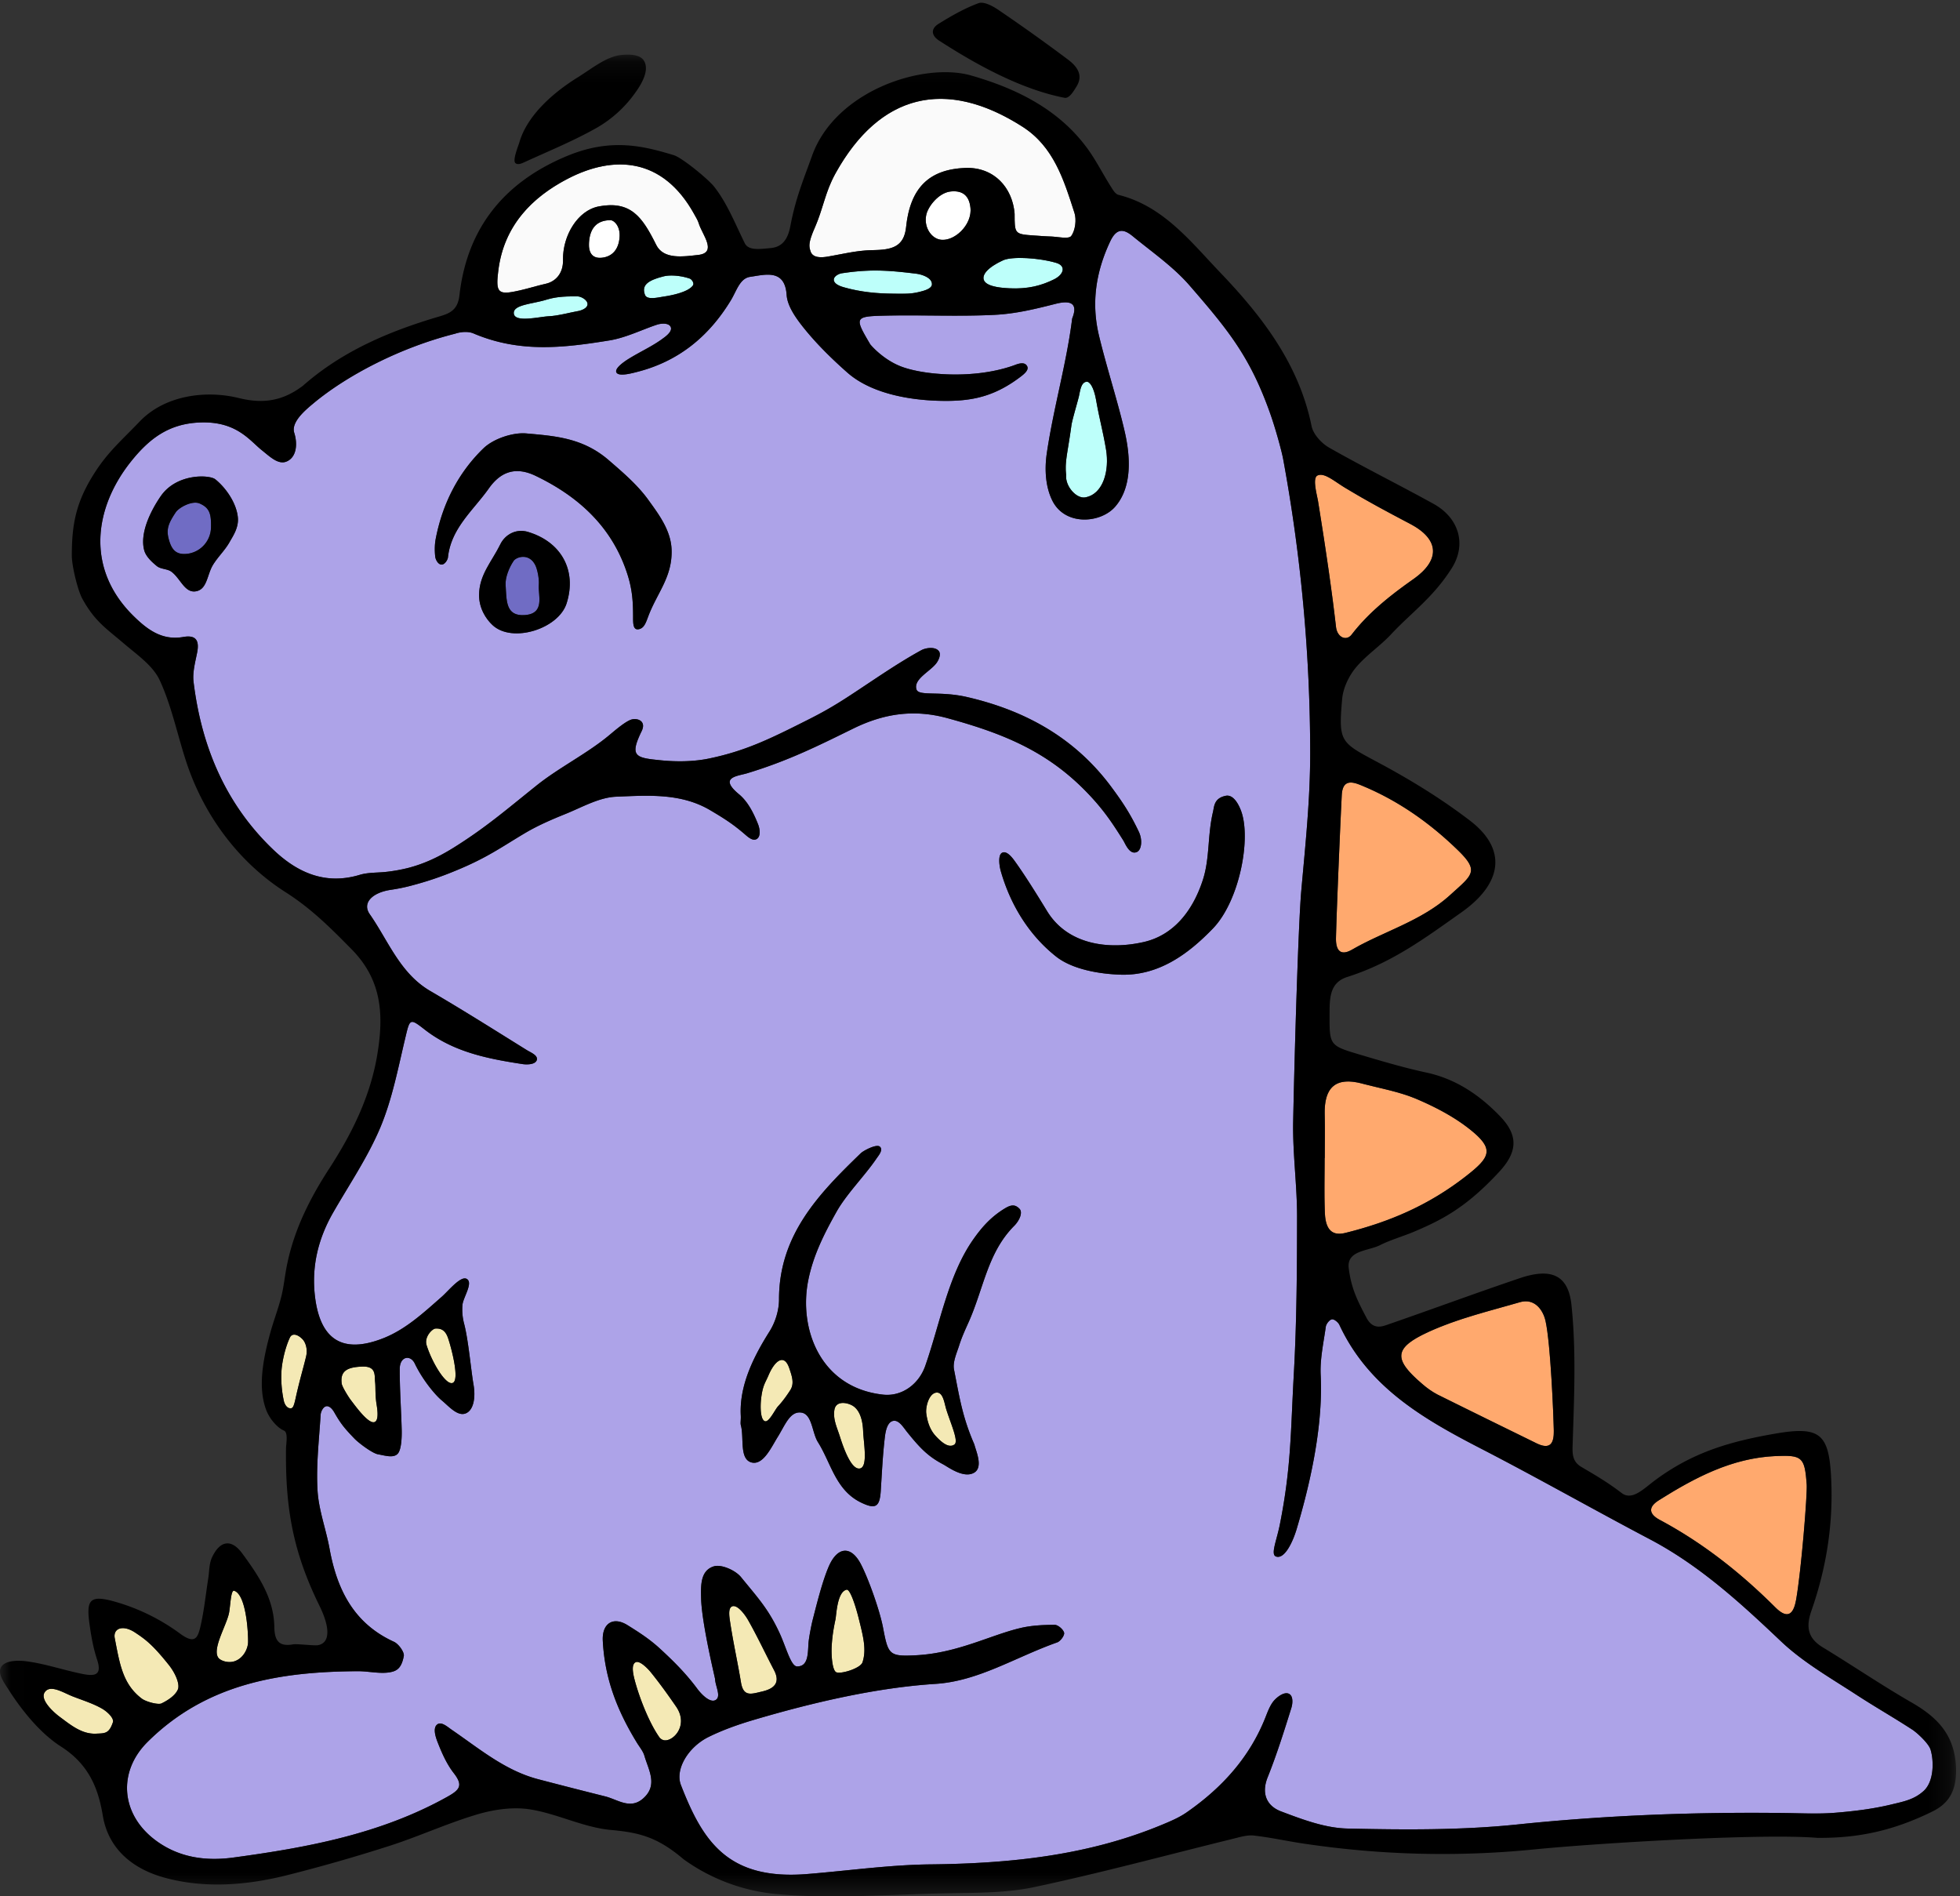 <svg xmlns="http://www.w3.org/2000/svg" xmlns:xlink="http://www.w3.org/1999/xlink" width="92" height="89" viewBox="0 0 92 89">
    <rect x="0" y="0" width="92" height="89" fill="#333333" stroke="none"/>
    <defs>
        <path id="a" d="M.018.159h91.797v86.436H.018z"/>
    </defs>
    <g fill="none" fill-rule="evenodd">
        <path fill="#ADA3E8" d="M10.788 25.42c.137-.246.412-.634.38-1.103-.049-.667-.535-1.398-1.061-1.822-.269-.22-1.82-.292-2.566.797-.478.697-.989 1.738-.77 2.54.077.283.352.542.594.737.182.148.496.123.684.265.427.319.621 1.007 1.147.917.529-.09.52-.764.794-1.227.24-.397.574-.697.798-1.103zm15.81 2.89c.487-1.545-.257-2.88-1.813-3.346-.547-.166-1.07.11-1.302.583-.4.815-.989 1.425-.995 2.372-.006.62.317 1.128.636 1.422.926.857 3.098.172 3.474-1.03zm3.83.62c.409-1.098 1.14-1.85 1.096-3.134-.033-.905-.6-1.653-1.073-2.309-.507-.712-1.2-1.305-1.872-1.885-1.213-1.052-2.519-1.14-3.872-1.26-.627-.057-1.54.244-2.01.695-1.168 1.127-1.915 2.577-2.237 4.212-.06.289-.063.596-.03.884.018.133.134.361.293.364.152.006.29-.216.304-.34.147-1.377 1.201-2.216 1.921-3.238.535-.755 1.228-1.052 2.195-.586 2.047.983 3.633 2.441 4.329 4.687.209.683.245 1.227.245 1.949 0 .3 0 .61.262.562.257-.048.335-.3.449-.601zm26.5 14.651c1.255-1.295 1.822-4.26 1.315-5.556-.096-.25-.34-.752-.708-.677-.559.112-.541.515-.598.752-.263 1.11-.146 2.165-.472 3.181-.478 1.486-1.395 2.62-2.79 2.932-1.636.37-3.554.13-4.522-1.446-.442-.722-1.03-1.675-1.526-2.36-.129-.181-.38-.494-.589-.386-.215.112-.122.668-.056.884.463 1.603 1.344 3.001 2.586 3.984.756.599 2.005.821 3.038.854 1.807.054 3.196-.998 4.322-2.162zM15.684 66.273c.307.542.486.758.952 1.242.195.205.843.692 1.103.737.334.06.708.183.914-.01.185-.17.209-.76.203-1.103-.024-.962-.096-1.924-.093-2.886 0-.604.505-.686.708-.256.353.737.935 1.456 1.279 1.738.32.268.74.767 1.129.59.358-.163.448-.75.35-1.326-.123-.704-.24-2.093-.443-2.872a2.578 2.578 0 0 1-.078-.893c.04-.355.508-1.022.207-1.209-.278-.177-.852.545-1.171.827-.855.752-1.682 1.522-2.719 1.94-2.064.826-3.02-.049-3.243-1.97-.162-1.404.158-2.697.854-3.912.759-1.323 1.628-2.6 2.216-3.996.55-1.31.825-2.742 1.156-4.137.23-.965.21-1.016.92-.463 1.362 1.064 2.972 1.377 4.61 1.627.205.03.608.024.662-.205.048-.21-.284-.34-.463-.448-1.505-.935-3.005-1.885-4.534-2.775-1.43-.833-1.971-2.354-2.847-3.608-.367-.523.108-1.016.998-1.146.34-.05.681-.12 1.019-.213a15.307 15.307 0 0 0 1.968-.665c1.514-.616 2.184-1.118 3.298-1.78.603-.357 1.257-.64 1.908-.902.78-.315 1.575-.775 2.375-.808 1.488-.06 3.038-.18 4.415.634.64.379 1.057.64 1.622 1.127.173.15.388.34.573.217.174-.117.147-.442.048-.692-.245-.616-.514-1.088-.896-1.404-.97-.803-.066-.845.388-.983 1.963-.595 3.373-1.31 4.995-2.105 1.445-.706 2.852-.905 4.405-.48 2.746.75 4.875 1.632 6.814 3.77.636.7 1.021 1.302 1.446 1.978.086.141.298.7.645.526.2-.099.266-.556.074-.953-.4-.839-.75-1.37-1.302-2.114-1.897-2.546-4.433-3.662-6.763-4.2-1.281-.295-2.264-.024-2.368-.358-.15-.475.621-.827.926-1.218.107-.138.245-.42.125-.577-.17-.225-.621-.156-.827-.042-1.144.628-2.214 1.383-3.307 2.099-.866.568-1.419.869-2.153 1.236-1.65.83-2.8 1.392-4.484 1.743-.708.15-1.505.163-2.25.09-1.212-.12-1.517-.165-.931-1.37.233-.478-.194-.62-.46-.55-.269.069-.747.477-1.046.727-1.036.869-2.38 1.533-3.435 2.381-1.424 1.14-2.377 1.967-3.87 2.902-.748.466-1.414.767-2.137.956a7.74 7.74 0 0 1-1.03.186c-.418.049-.857.021-1.255.142-1.613.487-2.927-.105-4.05-1.176-2.24-2.135-3.378-4.84-3.749-7.884-.053-.448.08-.926.17-1.38.108-.562-.056-.83-.654-.724-.98.171-1.663-.328-2.32-.972-2.292-2.24-1.843-5.111-.147-7.246.875-1.1 1.795-1.792 3.247-1.849 1.706-.07 2.327.833 2.894 1.29.404.322.795.716 1.192.535.466-.21.502-.839.347-1.332-.162-.493.478-1.043.896-1.389 1.53-1.278 4.017-2.607 6.652-3.271.263-.09.618-.118.863-.012 2.166.92 4.209.68 6.386.327.771-.126 1.545-.514 2.223-.736.185-.063.558-.1.648.105.084.186-.173.4-.326.511-.504.382-1.051.62-1.625.971-.182.112-.699.451-.597.653.108.21.744.033.968-.024 1.941-.493 3.37-1.657 4.409-3.37.26-.43.418-1.023.896-1.092.696-.1 1.634-.391 1.717.848.036.553.475 1.145.872 1.632.586.719 1.288 1.404 1.984 2.018 1.153 1.013 3.073 1.338 4.737 1.323 1.195-.015 2.214-.235 3.408-1.149.14-.108.37-.294.296-.463-.12-.276-.499-.102-.642-.051-1.861.659-4.233.451-5.278.051-.878-.337-1.449-1.037-1.449-1.037-.759-1.287-.759-1.32.759-1.353 1.69-.036 3.384.048 5.072-.036.995-.051 1.894-.27 2.867-.517.888-.226 1.004.126.777.688-.26 2.105-.884 4.216-1.195 6.353-.101.71-.066 1.528.263 2.192.597 1.203 2.27 1.07 2.951.286.633-.728.816-1.885.454-3.49-.32-1.408-.848-3.014-1.215-4.538-.368-1.534-.147-2.986.522-4.411.305-.652.645-.598 1.064-.253.914.75 1.908 1.435 2.673 2.319 1.834 2.113 2.84 3.352 3.782 6.013.265.752.543 1.79.603 2.12a76.428 76.428 0 0 1 1.27 13.81c0 2.168-.222 4.264-.419 6.461-.134 1.528-.31 7.343-.38 10.825-.029 1.482.183 2.97.183 4.456-.003 2.46-.015 4.922-.152 7.378-.153 2.749-.12 4.381-.657 7.081-.15.752-.44 1.398-.186 1.498.41.156.8-.704.971-1.272.499-1.678 1.264-4.604 1.132-7.246-.036-.75.135-1.51.24-2.262.02-.135.17-.327.286-.348.102-.021.299.138.355.264 1.36 2.917 3.931 4.402 6.62 5.791 2.667 1.374 5.28 2.86 7.94 4.26 2.344 1.234 4.262 2.99 6.17 4.8 1.028.974 2.3 1.701 3.498 2.48.98.638 1.676 1.022 2.656 1.657.224.144.77.646.86.938.161.52.173 1.506-.335 1.954-.442.391-.893.478-1.5.623-.856.207-1.74.316-2.622.388-.756.063-1.52.027-2.282.015-4.224-.057-8.435.099-12.647.535-2.637.274-5.314.252-7.97.192-1.054-.02-2.123-.424-3.13-.805-.648-.244-.944-.812-.627-1.603.424-1.058.768-2.153 1.108-3.241.063-.193.102-.55-.09-.665-.208-.126-.52.102-.674.259-.198.198-.314.496-.422.77-.746 1.93-2.07 3.38-3.736 4.534-.34.234-.735.403-1.12.562-3.486 1.455-7.145 1.831-10.885 1.87-1.939.021-3.871.3-5.81.454-3.725.298-4.893-1.554-5.914-4.182-.278-.722.328-1.768 1.296-2.25.675-.333 1.401-.589 2.124-.802 2.838-.839 5.795-1.516 8.53-1.69 2.023-.13 3.735-1.248 5.715-1.948.152-.054.353-.331.323-.454-.04-.157-.287-.37-.445-.37-.541.003-1.094.027-1.616.153-1.395.328-2.949 1.176-4.893 1.275-1.279.066-1.302-.03-1.55-1.32-.153-.785-.67-2.252-1.034-2.953-.466-.896-1.111-.826-1.514.118-.299.697-.553 1.729-.753 2.507-.063.247-.185.875-.197 1.128-.027.496-.027 1.052-.535 1.043-.287-.003-.51-.893-.81-1.545-.528-1.149-1.02-1.663-1.815-2.64-.263-.328-.935-.623-1.288-.508-.621.198-.606.884-.588 1.521.033 1.176.654 3.722.654 3.762.009.33.308.835.018.992-.26.138-.663-.274-.863-.547-.53-.71-1.082-1.26-1.73-1.859-.493-.454-.97-.76-1.535-1.112-.681-.424-1.201-.075-1.16.73.093 1.787.673 3.266 1.59 4.77.128.213.302.411.367.643.194.664.642 1.368-.062 1.99-.604.535-1.195.051-1.78-.096a287.903 287.903 0 0 1-3.17-.812c-1.547-.412-2.748-1.434-4.032-2.312-.195-.132-.478-.397-.675-.259-.23.16-.087.593.008.836.198.508.428 1.029.76 1.456.456.586.274.787-.314 1.115-3.13 1.744-6.575 2.378-10.043 2.847-1.254.169-2.56.024-3.698-.854-1.574-1.214-1.723-3.18-.316-4.576 2.769-2.748 6.23-3.298 9.887-3.316.499 0 1.09.147 1.565.033.266-.063.472-.202.573-.749.033-.174-.239-.565-.466-.667-1.878-.857-2.67-2.445-3.02-4.372-.167-.917-.513-1.82-.564-2.74-.069-1.175.072-2.363.146-3.544.01-.139.114-.373.272-.397.15-.021.287.147.362.276zm20.437-3.788c-.69 1.097-1.425 2.477-1.35 3.942.012.22-.027.355.006.472.155.58-.081 1.578.495 1.735.547.147.926-.7 1.225-1.182.353-.562.577-1.224 1.105-1.158.526.064.508.939.792 1.39.618.983.83 2.255 2.022 2.832.678.328.878.216.926-.553.054-.845.093-1.693.194-2.535.033-.259.11-.686.386-.743.268-.057.477.298.648.512.627.781 1 1.16 1.711 1.533.227.123.968.68 1.455.379.424-.265.066-1.029 0-1.317-.559-1.278-.696-2.192-.956-3.518-.069-.36.135-.785.254-1.167.114-.357.272-.7.427-1.046.714-1.59.89-3.268 2.142-4.528.263-.265.412-.64.25-.803-.226-.238-.435-.177-.734.012-.633.397-1.049.875-1.443 1.437-1.174 1.681-1.547 3.93-2.246 5.924-.296.847-1.081 1.446-1.977 1.35-2.973-.325-3.98-3.127-3.507-5.404.236-1.148.735-2.14 1.329-3.196.478-.839 1.32-1.675 1.864-2.477.093-.139.34-.415.155-.566-.164-.129-.77.196-.887.31-1.965 1.897-3.844 3.834-3.841 6.865 0 .502-.17 1.064-.445 1.5z"/>
        <path fill="#F4E9B5" d="M4.838 80.219c-.424-.259-.96-.421-1.42-.602-.43-.165-1.065-.589-1.322-.192-.224.343.391.914.702 1.146.507.375 1.036.823 1.708.793.415-.018.607.01.792-.529.068-.204-.275-.502-.46-.616M36.067 64.56c-.146.342-.263.45-.338 1.052-.05.415-.038 1.043.189 1.091.188.036.466-.556.597-.697.2-.214.403-.487.583-.77.197-.31.074-.655-.048-1.016-.236-.713-.684-.373-.983.34M44.413 66.132c-.084-.274-.14-.779-.436-.776-.37.006-.538.677-.5.975.049.36.156.742.428 1.046.376.415.675.574.896.415.212-.15-.185-1.001-.388-1.66M40.064 66c-.227-.163-.825-.313-.9.174-.065.436.114.797.245 1.2.129.403.514 1.62.95 1.545.398-.069.174-1.214.156-1.759-.015-.37-.099-.91-.451-1.16M39.738 74.608c-.448.1-.478 1.19-.523 1.401-.098.454-.15.803-.176 1.23-.027.481.033 1.155.212 1.242.212.102 1.138-.18 1.234-.466.197-.602.03-1.224-.17-2.03-.129-.526-.4-1.416-.577-1.377M35.114 76.033c-.12-.213-.475-.718-.729-.65-.227.061-.15.503-.113.747.152 1.004.358 1.909.508 2.823.116.704.486.55 1.006.43.505-.12.872-.376.547-.998-.41-.782-.783-1.585-1.219-2.352M30.544 78.478c-.12-.147-.517-.571-.714-.463-.17.093-.152.394-.048.8.221.854.696 2.056 1.174 2.727a.358.358 0 0 0 .18.123c.415.123 1.233-.667.59-1.585a25.688 25.688 0 0 0-1.182-1.602M6.331 76.61c-.58-.378-1.033-.18-.944.277.233 1.206.374 2.156 1.27 2.833.209.156.77.294.92.225.361-.171.663-.403.77-.652.102-.232-.09-.734-.42-1.152-.756-.947-1.097-1.203-1.596-1.53M10.988 74.656c-.161-.048-.176.779-.245 1.077-.143.61-.8 1.68-.487 2.077.105.133.457.256.756.154.412-.139.63-.59.633-.905.006-.545-.107-2.237-.657-2.403M13.608 62.774c-.221.469-.356 1.091-.392 1.503-.047.502.024 1.11.11 1.485.022.093.126.364.347.328.078-.012.129-.126.2-.454.2-.908.362-1.41.5-1.996.074-.322-.03-.64-.17-.785-.24-.25-.497-.295-.595-.081M17.607 64.86c-.033-.306.066-.742-.591-.724-.726.024-1.055.21-.977.8.021.15.308.613.424.766.188.244.834 1.155 1.12 1.037.248-.099.093-.79.075-.953-.05-.424-.024-.7-.05-.926M20.436 62.353c-.15.012-.532.394-.412.778.248.803.914 1.919 1.233 1.768.323-.15-.065-1.617-.215-2.068-.104-.322-.266-.502-.606-.478"/>
        <path fill="#BDFFFA" d="M27.118 13.91c-.41 0-.923-.014-1.476.157-.666.205-1.583.229-1.523.656.057.43 1.2.14 1.63.12.446-.021.936-.163 1.384-.244.164-.03.442-.135.445-.321.006-.202-.308-.367-.46-.367M32.37 13.072c-.449-.153-.945-.175-1.22-.102-.752.19-1.045.418-.875.869.096.252.613.12.875.08.329-.047 1.144-.198 1.374-.522.072-.097-.041-.286-.155-.325M42.997 12.843c-1.282-.156-2.139-.225-3.489-.018-.143.024-.373.142-.37.304 0 .19.286.3.445.346.851.246 1.657.3 2.315.306.609.01.866.016 1.275-.087.197-.048.565-.144.57-.349.013-.312-.471-.469-.746-.502M49.571 12.335c-.764-.228-2.055-.318-2.49-.117-.709.325-1.046.7-.873.977.182.286.926.322 1.165.334.878.042 1.5-.123 2.1-.418.463-.229.582-.634.098-.776M51.916 21.1c-.146-.875-.314-1.443-.466-2.318-.113-.638-.31-.881-.448-.866-.263.03-.299.415-.361.691-.057.244-.317 1.107-.35 1.353-.176 1.3-.322 1.702-.248 2.33-.05.53.481 1.125.896 1.053.846-.15 1.141-1.257.977-2.243"/>
        <path fill="#FFA96E" d="M84.803 69.662c-.093-1.275-.212-1.38-1.449-1.326-2.055.087-3.8 1.01-5.49 2.075-.514.321-.469.646.042.92 2.028 1.082 3.809 2.492 5.433 4.113.6.595.855.268.968-.367.236-1.329.532-4.952.496-5.415M71.344 61.114c-1.452.42-2.946.776-4.31 1.404-1.629.752-1.626 1.278-.284 2.426.224.193.466.373.725.506 1.545.77 3.095 1.524 4.642 2.285.651.318.828.006.816-.599-.012-.634-.147-4.098-.392-5.156-.12-.517-.52-1.062-1.197-.866M68.978 52.99c-.744-.59-1.622-1.044-2.497-1.417-.807-.34-1.69-.493-2.542-.718-1.228-.325-1.792.153-1.76 1.455.015.68.003 1.356.003 2.036h-.006c0 .848-.023 1.698.01 2.546.02.59.185 1.167.961.972 2.1-.52 3.937-1.317 5.664-2.664 1.159-.902 1.347-1.275.167-2.21M62.98 37.315c-.08 1.558-.266 6.05-.272 6.73-.006.568.218.835.762.52 1.478-.854 3.262-1.344 4.594-2.556 1.04-.944 1.392-1.11.38-2.096-1.339-1.305-2.862-2.375-4.613-3.082-.496-.201-.818-.147-.851.484M63.446 29.78c.81-1.052 1.837-1.855 2.9-2.603 1.246-.878 1.243-1.85-.143-2.583-1.117-.59-1.986-1.05-3.068-1.702-.499-.3-.97-.728-1.293-.577-.254.117-.024.914.024 1.202.382 2.355.672 4.384.845 5.915.057.478.481.676.735.348"/>
        <path fill="#706CC4" d="M9.37 23.629c.468.204.546.49.534 1.103a1.27 1.27 0 0 1-1.076 1.254c-.552.075-.767-.174-.902-.665-.134-.48-.024-.754.323-1.277.15-.226.77-.566 1.12-.415M25.126 26.524c.092.184.19.623.164.93-.039.474.31 1.346-.657 1.412-.908.064-.852-.688-.9-1.41-.023-.346.159-.809.377-1.133.131-.19.729-.38 1.016.201"/>
        <path fill="#FAFAFA" d="M50.432 9.987c.104.325.041.824-.15 1.088-.12.16-.636.033-.97.024-.254-.006-.505-.03-.756-.045-.93-.066-.93-.066-.932-1.019-.096-1.227-.968-2.204-2.312-2.153-1.694.063-2.587.926-2.781 2.77-.099.962-.702 1.073-1.574 1.088-.741.012-1.368.177-2.091.3-.31.055-.723.076-.822-.249-.068-.223-.12-.373.2-1.103.413-.95.481-1.666.983-2.568 2.073-3.72 5.159-4.48 8.77-2.171 1.464.935 1.942 2.508 2.435 4.038M32.802 10.492c.161.52.887 1.374-.036 1.473-.693.076-1.616.226-1.965-.475-.654-1.314-1.195-2.08-2.688-1.804-.99.184-1.703 1.362-1.685 2.51.012.671-.382 1.023-.804 1.12-.409.093-.812.219-1.221.312-1.037.238-1.15.132-1.007-.974.269-2.05 1.553-3.383 3.256-4.267 2.154-1.115 4.45-1.007 5.926 1.651.08.147.176.295.224.454"/>
        <path fill="#FFF" d="M45.548 9.722c.113.842-.8 1.67-1.458 1.516-.391-.093-.72-.575-.618-1.125.071-.412.588-1.07 1.156-1.127.585-.06.86.228.92.736M28.65 10.333c.168 0 .466.27.433.781-.038.599-.35.927-.824.98-.448.052-.64-.225-.612-.697.035-.658.34-1.058 1.003-1.064"/>
        <path fill="#000" d="M44.087 1.91c1.774 1.146 3.865 2.289 5.882 2.68.218.042.418-.298.555-.52.356-.56.003-.978-.403-1.281a86.665 86.665 0 0 0-3.28-2.34c-.263-.177-.669-.387-.908-.3-.657.24-1.278.598-1.876.968-.364.226-.364.538.03.794M57.535 37.348c-.559.112-.541.515-.598.752-.263 1.11-.146 2.165-.472 3.181-.478 1.486-1.395 2.62-2.79 2.932-1.636.37-3.554.13-4.522-1.446-.442-.722-1.03-1.675-1.526-2.36-.129-.181-.38-.494-.589-.386-.215.112-.122.668-.056.884.463 1.603 1.344 3.001 2.586 3.984.756.599 2.005.821 3.038.854 1.807.054 3.196-.998 4.322-2.162 1.255-1.295 1.822-4.26 1.315-5.556-.096-.25-.34-.752-.708-.677M44.801 67.792c-.221.16-.52 0-.896-.415-.272-.304-.38-.686-.427-1.046-.04-.298.128-.969.499-.975.295-.003.352.502.436.776.203.659.6 1.51.388 1.66zm-4.442 1.127c-.436.076-.821-1.142-.95-1.545-.131-.403-.31-.764-.244-1.2.074-.487.672-.337.899-.174.352.25.436.79.45 1.16.019.545.243 1.69-.155 1.76zm-3.261-3.683c-.18.283-.383.556-.583.77-.131.141-.41.733-.597.697-.227-.048-.24-.676-.189-1.091.075-.601.192-.71.338-1.052.299-.713.747-1.053.983-.34.122.36.245.706.048 1.016zm10.02-8.494c-.632.397-1.048.875-1.442 1.437-1.174 1.681-1.547 3.93-2.246 5.924-.296.847-1.081 1.446-1.977 1.35-2.973-.325-3.98-3.127-3.507-5.404.236-1.148.735-2.14 1.329-3.196.478-.839 1.32-1.675 1.864-2.477.093-.139.34-.415.155-.566-.164-.129-.77.196-.887.31-1.965 1.897-3.844 3.834-3.841 6.865 0 .502-.17 1.064-.445 1.5-.69 1.097-1.425 2.477-1.35 3.942.012.22-.027.355.006.472.155.58-.081 1.578.495 1.735.547.147.926-.7 1.225-1.182.353-.562.577-1.224 1.105-1.158.526.064.508.939.792 1.39.618.983.83 2.255 2.022 2.832.678.328.878.216.926-.553.054-.845.093-1.693.194-2.535.033-.259.11-.686.386-.743.268-.057.477.298.648.512.627.781 1 1.16 1.711 1.533.227.123.968.68 1.455.379.424-.265.066-1.029 0-1.317-.559-1.278-.696-2.192-.956-3.518-.069-.36.135-.785.254-1.167.114-.357.272-.7.427-1.046.714-1.59.89-3.268 2.142-4.528.263-.265.412-.64.25-.803-.226-.238-.435-.177-.734.012z"/>
        <g transform="translate(0 2.405)">
            <mask id="b" fill="#fff">
                <use xlink:href="#a"/>
            </mask>
            <path fill="#000" d="M24.657 5.188c1.144-.523 2.315-1.001 3.402-1.623a5.68 5.68 0 0 0 1.679-1.507c.313-.42.773-1.115.495-1.602-.164-.29-.627-.328-1.075-.28-.705.075-1.362.628-2.025 1.04-1.332.827-2.417 1.894-2.754 3.058-.054.184-.329.842-.188.974.116.109.331.003.466-.06M20.436 59.947c.34-.024.502.157.606.478.15.451.538 1.919.215 2.069-.32.15-.985-.965-1.233-1.768-.12-.385.263-.767.412-.779zm-3.42 1.783c.657-.018.558.418.591.725.027.225 0 .502.051.926.018.162.173.854-.075.953-.286.117-.932-.794-1.12-1.037-.116-.154-.403-.617-.424-.767-.078-.59.251-.776.977-.8zm22.023 13.104c.027-.427.078-.776.176-1.23.045-.21.075-1.302.523-1.401.176-.04.448.85.577 1.377.2.806.367 1.428.17 2.03-.096.285-1.022.568-1.234.465-.18-.087-.239-.76-.212-1.241zm-4.654-1.856c.254-.069.61.436.73.65.435.767.809 1.57 1.218 2.351.325.623-.042.878-.547.998-.52.12-.89.274-1.006-.43-.15-.914-.356-1.819-.508-2.823-.036-.243-.114-.685.113-.746zm55.896 8.681c-.442.39-.893.478-1.5.622-.856.208-1.74.316-2.622.388-.756.063-1.52.027-2.282.015-4.224-.057-8.435.1-12.647.536-2.637.273-5.314.252-7.97.192-1.054-.021-2.123-.424-3.13-.806-.648-.243-.944-.812-.627-1.602.424-1.059.768-2.153 1.108-3.242.063-.192.102-.55-.09-.664-.208-.127-.52.102-.674.258-.198.199-.314.496-.422.77-.746 1.93-2.07 3.38-3.736 4.534-.34.235-.735.403-1.12.563-3.486 1.455-7.145 1.83-10.885 1.87-1.939.02-3.871.3-5.81.454-3.725.297-4.893-1.555-5.914-4.183-.278-.721.328-1.768 1.296-2.249.675-.333 1.401-.589 2.124-.803 2.838-.838 5.795-1.515 8.53-1.69 2.023-.129 3.735-1.247 5.715-1.948.152-.054.353-.33.323-.454-.04-.156-.287-.37-.445-.37-.541.003-1.094.028-1.616.154-1.395.328-2.949 1.175-4.893 1.275-1.279.066-1.302-.03-1.55-1.32-.153-.785-.67-2.252-1.034-2.953-.466-.896-1.111-.827-1.514.117-.299.698-.553 1.73-.753 2.508-.063.247-.185.875-.197 1.127-.027.497-.027 1.053-.535 1.044-.287-.003-.51-.893-.81-1.546-.528-1.148-1.02-1.662-1.815-2.64-.263-.327-.935-.622-1.288-.508-.621.199-.606.884-.588 1.522.033 1.175.654 3.722.654 3.761.009.33.308.836.018.992-.26.139-.663-.273-.863-.547-.53-.71-1.082-1.26-1.73-1.858-.493-.454-.97-.76-1.535-1.113-.681-.423-1.201-.075-1.16.731.093 1.786.673 3.265 1.59 4.769.128.213.302.412.367.643.194.665.642 1.368-.062 1.99-.604.536-1.195.052-1.78-.095a287.903 287.903 0 0 1-3.17-.812c-1.547-.412-2.748-1.434-4.032-2.312-.195-.133-.478-.397-.675-.26-.23.16-.087.593.008.837.198.508.428 1.028.76 1.455.456.586.274.788-.314 1.116-3.13 1.744-6.575 2.378-10.043 2.847-1.254.168-2.56.024-3.698-.854-1.574-1.215-1.723-3.181-.316-4.576 2.769-2.748 6.23-3.299 9.887-3.317.499 0 1.09.148 1.565.033.266-.063.472-.201.573-.748.033-.175-.239-.566-.466-.668-1.878-.857-2.67-2.444-3.02-4.372-.167-.917-.513-1.819-.564-2.739-.069-1.175.072-2.363.146-3.545.01-.138.114-.373.272-.397.15-.02.287.148.362.277.307.541.486.758.952 1.242.195.204.843.691 1.103.736.334.06.708.184.914-.009.185-.17.209-.76.203-1.103-.024-.962-.096-1.924-.093-2.887 0-.604.505-.685.708-.255.353.737.935 1.455 1.279 1.738.32.267.74.767 1.129.59.358-.163.448-.75.35-1.327-.123-.703-.24-2.093-.443-2.871a2.578 2.578 0 0 1-.078-.893c.04-.355.508-1.023.207-1.209-.278-.177-.852.544-1.171.827-.855.752-1.682 1.521-2.719 1.94-2.064.826-3.02-.049-3.243-1.97-.162-1.404.158-2.697.854-3.912.759-1.323 1.628-2.6 2.216-3.996.55-1.31.825-2.742 1.156-4.137.23-.965.21-1.017.92-.463 1.362 1.064 2.972 1.377 4.61 1.626.205.03.608.024.662-.204.048-.21-.284-.34-.463-.448-1.505-.935-3.005-1.885-4.534-2.775-1.43-.833-1.971-2.355-2.847-3.608-.367-.524.108-1.017.998-1.146.34-.051.681-.12 1.019-.214a15.307 15.307 0 0 0 1.968-.664c1.514-.616 2.184-1.119 3.298-1.78.603-.358 1.257-.64 1.908-.902.78-.316 1.575-.776 2.375-.809 1.488-.06 3.038-.18 4.415.635.64.378 1.057.64 1.622 1.127.173.15.388.34.573.217.174-.118.147-.442.048-.692-.245-.616-.514-1.088-.896-1.404-.97-.803-.066-.845.388-.983 1.963-.596 3.373-1.311 4.995-2.105 1.445-.707 2.852-.905 4.405-.481 2.746.752 4.875 1.633 6.814 3.77.636.7 1.021 1.302 1.446 1.979.086.141.298.7.645.526.2-.1.266-.556.074-.953-.4-.84-.75-1.371-1.302-2.114-1.897-2.547-4.433-3.662-6.763-4.2-1.281-.295-2.264-.024-2.368-.358-.15-.475.621-.827.926-1.218.107-.138.245-.42.125-.577-.17-.226-.621-.157-.827-.042-1.144.628-2.214 1.383-3.307 2.098-.866.569-1.419.87-2.153 1.236-1.65.83-2.8 1.392-4.484 1.744-.708.15-1.505.162-2.25.09-1.212-.12-1.517-.165-.931-1.37.233-.479-.194-.62-.46-.551-.269.07-.747.478-1.046.728-1.036.869-2.38 1.533-3.435 2.381-1.424 1.14-2.377 1.966-3.87 2.901-.748.467-1.414.767-2.137.957a7.74 7.74 0 0 1-1.03.186c-.418.048-.857.021-1.255.141-1.613.487-2.927-.105-4.05-1.175-2.24-2.135-3.378-4.841-3.749-7.884-.053-.448.08-.926.17-1.38.108-.562-.056-.83-.654-.725-.98.172-1.663-.327-2.32-.97-2.292-2.24-1.843-5.112-.147-7.247.875-1.1 1.795-1.792 3.247-1.85 1.706-.069 2.327.834 2.894 1.29.404.322.795.716 1.192.536.466-.21.502-.84.347-1.332-.162-.493.478-1.044.896-1.39 1.53-1.277 4.017-2.606 6.652-3.27.263-.09.618-.118.863-.013 2.166.92 4.209.68 6.386.328.771-.126 1.545-.514 2.223-.737.185-.063.558-.099.648.106.084.186-.173.4-.326.51-.504.383-1.051.62-1.625.972-.182.111-.699.45-.597.652.108.21.744.033.968-.024 1.941-.493 3.37-1.656 4.409-3.37.26-.43.418-1.023.896-1.092.696-.099 1.634-.39 1.717.848.036.553.475 1.146.872 1.633.586.718 1.288 1.404 1.984 2.017 1.153 1.014 3.073 1.338 4.737 1.323 1.195-.015 2.214-.234 3.408-1.148.14-.108.37-.295.296-.463-.12-.277-.499-.102-.642-.051-1.861.658-4.233.45-5.278.05-.878-.336-1.449-1.037-1.449-1.037-.759-1.286-.759-1.32.759-1.353 1.69-.036 3.384.048 5.072-.036.995-.05 1.894-.27 2.867-.517.888-.225 1.004.126.777.689-.26 2.104-.884 4.215-1.195 6.353-.101.71-.066 1.527.263 2.192.597 1.203 2.27 1.07 2.951.286.633-.728.816-1.886.454-3.491-.32-1.407-.848-3.013-1.215-4.538-.368-1.533-.147-2.985.522-4.41.305-.653.645-.599 1.064-.253.914.749 1.908 1.434 2.673 2.318 1.834 2.114 2.84 3.353 3.782 6.014.265.751.543 1.789.603 2.12a76.428 76.428 0 0 1 1.27 13.81c0 2.167-.222 4.263-.419 6.461-.134 1.527-.31 7.343-.38 10.824-.029 1.483.183 2.971.183 4.456-.003 2.46-.015 4.922-.152 7.379-.153 2.748-.12 4.38-.657 7.08-.15.753-.44 1.399-.186 1.498.41.157.8-.703.971-1.272.499-1.677 1.264-4.603 1.132-7.246-.036-.749.135-1.51.24-2.261.02-.135.17-.328.286-.349.102-.02.299.139.355.265 1.36 2.916 3.931 4.402 6.62 5.79 2.667 1.375 5.28 2.86 7.94 4.261 2.344 1.233 4.262 2.99 6.17 4.8 1.028.973 2.3 1.701 3.498 2.48.98.637 1.676 1.022 2.656 1.657.224.144.77.646.86.938.161.52.173 1.506-.335 1.954zm-59.146-2.4a.358.358 0 0 1-.179-.123c-.478-.67-.953-1.873-1.174-2.727-.104-.406-.122-.706.048-.8.197-.108.595.316.714.463.445.548.78 1.026 1.183 1.603.642.917-.176 1.708-.592 1.585zM5.387 74.483c-.09-.457.365-.656.944-.277.5.328.84.584 1.595 1.53.332.419.523.92.422 1.152-.108.25-.41.481-.771.653-.15.069-.711-.07-.92-.226-.896-.676-1.037-1.626-1.27-2.832zm5.356-1.155c.069-.297.084-1.124.245-1.076.55.165.663 1.858.657 2.402-.003.316-.22.767-.633.905-.299.103-.651-.02-.756-.153-.313-.397.344-1.467.487-2.078zm3.63-12.093c-.138.586-.3 1.089-.5 1.997-.071.327-.122.442-.2.454-.22.036-.325-.235-.346-.328a5.166 5.166 0 0 1-.11-1.485c.035-.412.17-1.035.39-1.504.1-.213.356-.168.595.081.14.145.245.463.17.785zm13.205-49.362c-.003.187-.28.292-.445.322-.448.081-.938.222-1.383.243-.43.021-1.574.31-1.631-.12-.06-.427.857-.45 1.523-.655.553-.172 1.067-.157 1.476-.157.152 0 .466.166.46.367zm1.505-3.163c-.038.598-.35.926-.824.98-.448.051-.64-.225-.612-.697.035-.659.34-1.059 1.003-1.065.168 0 .466.27.433.782zm3.441 2.282c-.23.325-1.045.475-1.374.523-.262.04-.78.172-.875-.08-.17-.452.123-.68.875-.87.275-.072.771-.05 1.22.102.113.04.226.229.154.325zm-9.128-.742c.269-2.051 1.553-3.383 3.256-4.267 2.154-1.116 4.45-1.007 5.926 1.65.08.148.176.295.224.455.161.52.887 1.374-.036 1.473-.693.075-1.616.225-1.965-.475-.654-1.314-1.195-2.08-2.688-1.804-.99.183-1.703 1.362-1.685 2.51.012.671-.382 1.023-.804 1.119-.409.093-.812.22-1.221.313-1.037.237-1.15.132-1.007-.974zm20.348.691c-.006.205-.374.3-.57.349-.41.102-.667.096-1.276.087-.658-.006-1.464-.06-2.315-.307-.159-.045-.445-.156-.445-.345-.003-.163.227-.28.37-.304 1.35-.208 2.207-.138 3.489.018.275.033.759.19.747.502zm-.272-3.232c.071-.412.588-1.07 1.156-1.128.585-.06.86.229.92.737.113.842-.8 1.669-1.458 1.515-.391-.093-.72-.574-.618-1.124zm6 2.998c-.6.294-1.221.46-2.1.417-.238-.012-.982-.048-1.164-.333-.173-.277.164-.653.872-.977.436-.202 1.727-.112 2.491.117.484.141.365.547-.098.776zM38.246 8.282c.412-.95.48-1.666.982-2.568 2.073-3.719 5.159-4.48 8.77-2.17 1.464.935 1.942 2.507 2.435 4.038.104.324.041.823-.15 1.088-.12.16-.636.033-.97.024-.254-.006-.505-.03-.756-.045-.93-.066-.93-.066-.932-1.02-.096-1.226-.968-2.203-2.312-2.152-1.694.063-2.587.926-2.781 2.769-.099.962-.702 1.073-1.574 1.088-.741.013-1.368.178-2.091.301-.31.054-.723.075-.822-.25-.068-.222-.12-.372.2-1.103zm12.757 7.228c.137-.015.335.229.448.866.152.875.32 1.444.466 2.319.164.986-.131 2.092-.977 2.243-.415.072-.947-.524-.896-1.053-.074-.628.072-1.031.248-2.33.033-.247.293-1.11.35-1.353.062-.277.098-.662.361-.692zm10.84 4.4c.323-.151.794.276 1.293.577 1.082.652 1.95 1.112 3.068 1.701 1.386.734 1.389 1.705.143 2.583-1.063.749-2.09 1.552-2.9 2.604-.254.328-.678.13-.735-.349-.173-1.53-.463-3.56-.845-5.914-.048-.289-.278-1.085-.024-1.203zm1.138 15c.033-.631.355-.686.851-.484 1.75.706 3.274 1.777 4.612 3.082 1.013.986.66 1.151-.38 2.095-1.331 1.212-3.115 1.702-4.593 2.556-.544.316-.768.048-.762-.52.006-.68.191-5.172.272-6.73zm.959 13.54c.851.225 1.735.378 2.542.718.875.373 1.753.827 2.497 1.416 1.18.935.992 1.308-.167 2.21-1.727 1.347-3.564 2.144-5.664 2.664-.776.196-.94-.382-.962-.971-.032-.848-.009-1.699-.009-2.547h.006c0-.68.012-1.356-.003-2.035-.032-1.302.532-1.78 1.76-1.456zm3.094 11.663c1.365-.629 2.859-.984 4.31-1.405.679-.195 1.079.35 1.198.866.245 1.059.38 4.523.392 5.157.012.604-.165.917-.816.598-1.547-.76-3.097-1.515-4.642-2.285a3.746 3.746 0 0 1-.725-.505c-1.342-1.149-1.345-1.675.283-2.426zm10.831 7.892c1.69-1.064 3.435-1.987 5.49-2.074 1.237-.054 1.356.05 1.45 1.326.035.463-.26 4.086-.497 5.415-.113.634-.367.962-.968.367-1.624-1.621-3.405-3.031-5.433-4.114-.51-.273-.556-.598-.042-.92zM5.298 78.43c-.185.538-.377.51-.792.529-.672.03-1.2-.418-1.708-.794-.311-.231-.926-.803-.702-1.145.257-.397.893.027 1.323.192.46.18.995.343 1.419.601.185.115.528.412.46.617zm86.51 2.032c-.087-1.473-.888-2.276-2.052-2.95-1.425-.82-2.793-1.75-4.2-2.606-.702-.427-.795-.956-.532-1.711.693-1.981 1.025-4.02.932-6.134-.093-2.162-.493-2.55-2.61-2.186-2.208.38-3.952.905-5.724 2.24-.502.38-1.024.917-1.508.548-.636-.488-1.198-.818-1.89-1.224-.422-.25-.42-.614-.407-1.032.069-2.188.173-4.398-.054-6.566-.152-1.447-.992-1.747-2.44-1.254-2.08.703-4.137 1.467-6.213 2.183-.242.084-.666.24-.965-.322-.448-.845-.72-1.404-.836-2.327-.111-.857.92-.806 1.481-1.095.41-.213 1.1-.424 1.518-.598 1.344-.565 2.488-1.136 4.056-2.83.87-.937.92-1.713.039-2.624-.962-.992-2.058-1.738-3.438-2.039-1.07-.231-2.124-.544-3.176-.857-1.41-.42-1.386-.436-1.38-1.966.003-.716.027-1.41.83-1.666 2.098-.667 3.627-1.807 5.386-3.052 1.855-1.32 2.163-2.92.368-4.29-1.332-1.02-2.784-1.91-4.263-2.703-1.813-.972-1.911-.948-1.73-3.01.046-.505.309-1.059.631-1.452.481-.584 1.141-1.014 1.66-1.57.978-1.046 1.97-1.72 2.848-3.1.72-1.134.334-2.372-.846-3.025-1.625-.899-3.291-1.723-4.904-2.64-.359-.204-.747-.628-.825-1.01-.591-2.923-2.342-5.175-4.295-7.216-1.371-1.431-2.662-3.115-4.77-3.638-.156-.04-.281-.268-.383-.43-.361-.572-.666-1.182-1.06-1.726-1.362-1.88-3.39-2.848-5.47-3.446-2.234-.64-6.37.707-7.467 3.762-.41 1.142-.77 1.981-1.021 3.307-.111.59-.359.98-.926 1.031-.517.048-1.04.124-1.213-.228-.433-.872-.83-1.892-1.446-2.664-.284-.355-1.5-1.353-1.89-1.47-1.42-.428-2.928-.815-4.983.03-2.93 1.208-4.714 3.35-5.075 6.554-.078.668-.427.836-.94.986-2.337.686-4.56 1.624-6.408 3.254-.974.736-1.9.85-3.014.574-1.532-.376-3.459-.138-4.648 1.104-.815.853-1.442 1.38-2.064 2.33-.917 1.404-1.12 2.456-1.12 3.96 0 .496.278 1.63.49 2.02.58 1.062 1.132 1.407 1.9 2.063.672.577 1.416 1.073 1.741 1.78.547 1.182.825 2.547 1.234 3.797.833 2.547 2.479 4.745 4.674 6.143 1.213.773 2.124 1.69 3.095 2.676 1.443 1.465 1.508 3.106 1.204 4.946-.329 1.973-1.189 3.699-2.252 5.34-.98 1.507-1.757 3.085-2.052 4.89-.063.378-.108.76-.204 1.136-.131.52-.325 1.031-.475 1.548-.442 1.546-.594 2.749-.244 3.726.158.448.546.878.845 1.001.212.09.098.637.098.842-.035 2.808.329 4.853 1.569 7.378.516 1.05.498 1.753-.075 1.853-.164.03-.989-.07-1.147-.042-.675.123-.887-.16-.896-.824-.021-1.341-.753-2.415-1.5-3.434-.516-.71-1.054-.613-1.424.177-.138.292-.126.656-.177.987-.12.754-.194 1.518-.367 2.258-.126.532-.254.857-.97.324a9.527 9.527 0 0 0-3.128-1.512c-1.111-.3-1.267-.04-1.105 1.097.074.545.173 1.095.343 1.615.239.71-.018.833-.654.707-.911-.18-1.768-.487-2.688-.602-.353-.042-.941-.048-1.144.259-.204.313.146.77.328 1.058.615.965 1.482 2.057 2.476 2.691 1.267.81 1.739 1.904 1.957 3.227.275 1.671 1.52 2.537 2.87 2.916 1.91.532 3.928.37 5.87-.13a78.908 78.908 0 0 0 4.74-1.361c1.398-.451 2.742-1.074 4.152-1.486.777-.225 1.66-.345 2.45-.216 1.269.207 2.485.842 3.757.96 1.338.122 2.19.327 3.423 1.376a8.858 8.858 0 0 0 4.34 1.633c2.548.24 5.4.018 7.97-.033 1.389-.027 2.808-.006 4.152-.292 3.127-.664 6.219-1.503 9.325-2.267.32-.078.66-.186.977-.153.783.087 1.553.261 2.33.376 3.608.54 7.225.637 10.858.273 2.807-.28 10.565-.76 13.265-.541 1.95.021 3.605-.349 5.427-1.248.753-.379 1.144-.977 1.079-2.138z" mask="url(#b)"/>
        </g>
        <path fill="#000" d="M24.633 28.866c-.908.064-.852-.688-.9-1.41-.023-.346.159-.809.377-1.133.131-.19.729-.38 1.016.201.092.184.19.623.164.93-.039.474.31 1.346-.657 1.412zm.152-3.902c-.547-.166-1.07.11-1.302.583-.4.815-.989 1.425-.995 2.372-.006.62.317 1.128.636 1.422.926.857 3.098.172 3.474-1.03.487-1.546-.257-2.881-1.813-3.347z"/>
        <path fill="#000" d="M28.579 21.602c-1.213-1.052-2.519-1.14-3.872-1.26-.627-.057-1.54.244-2.01.695-1.168 1.127-1.915 2.577-2.237 4.212-.06.289-.063.596-.03.884.018.133.134.361.293.364.152.006.29-.216.304-.34.147-1.377 1.201-2.216 1.921-3.238.535-.755 1.228-1.052 2.195-.586 2.047.983 3.633 2.441 4.329 4.687.209.683.245 1.227.245 1.949 0 .3 0 .61.262.562.257-.048.335-.3.449-.601.409-1.098 1.14-1.85 1.096-3.134-.033-.905-.6-1.653-1.073-2.309-.507-.712-1.2-1.305-1.872-1.885M8.828 25.986c-.552.075-.767-.174-.902-.665-.134-.48-.024-.754.323-1.277.15-.226.77-.566 1.12-.415.469.204.547.49.535 1.103a1.27 1.27 0 0 1-1.076 1.254zm1.279-3.49c-.269-.22-1.82-.293-2.566.796-.478.697-.989 1.738-.77 2.54.077.283.352.542.594.737.182.148.496.123.684.265.427.319.621 1.007 1.147.917.529-.09.52-.764.794-1.227.24-.397.574-.697.798-1.103.137-.247.412-.635.38-1.104-.049-.667-.535-1.398-1.061-1.822z"/>
    </g>
</svg>
